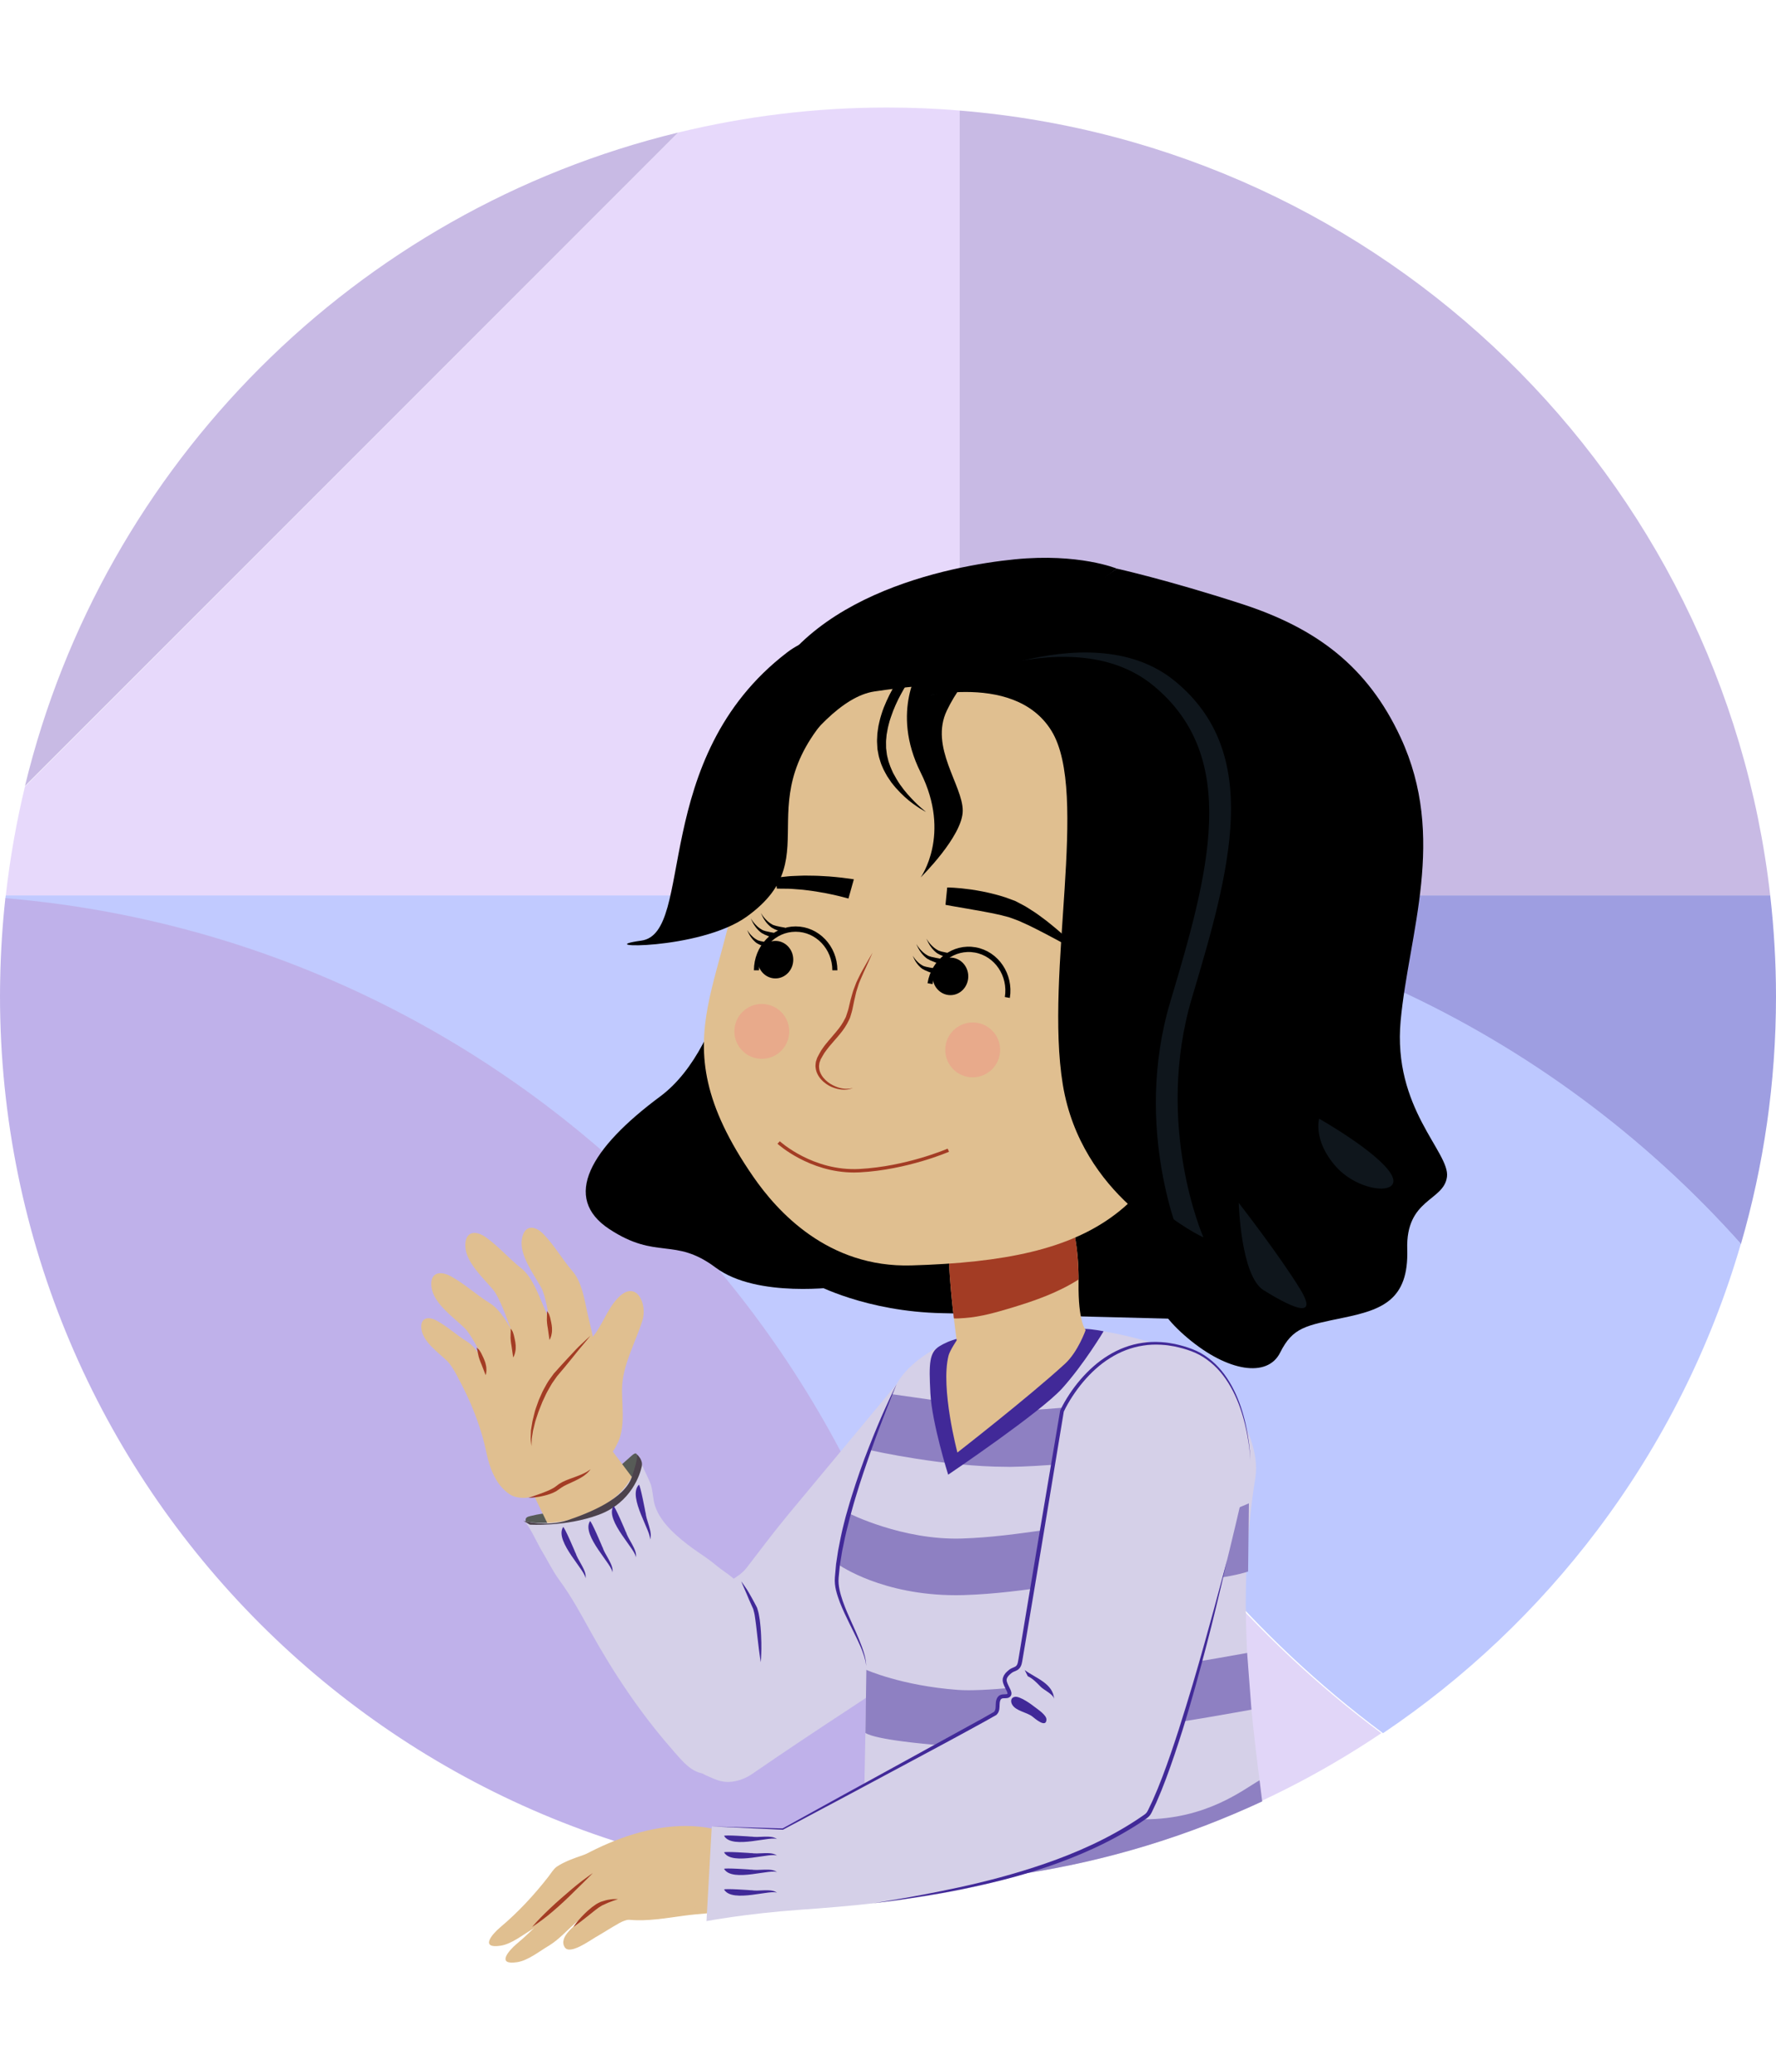 <svg id="efMJsvUFu0d1" xmlns="http://www.w3.org/2000/svg" xmlns:xlink="http://www.w3.org/1999/xlink" viewBox="0 0 480.1 560" shape-rendering="geometricPrecision" text-rendering="geometricPrecision" width="480.1" height="560"><style><![CDATA[#efMJsvUFu0d11_tr {animation: efMJsvUFu0d11_tr__tr 3000ms linear infinite normal forwards}@keyframes efMJsvUFu0d11_tr__tr { 0% {transform: translate(274.844px,271.334px) rotate(0deg)} 53.333% {transform: translate(274.844px,271.334px) rotate(-5.654deg)} 100% {transform: translate(274.844px,271.334px) rotate(0deg)}} #efMJsvUFu0d38_tr {animation: efMJsvUFu0d38_tr__tr 3000ms linear infinite normal forwards}@keyframes efMJsvUFu0d38_tr__tr { 0% {transform: translate(195.755px,462.147px) rotate(6.042deg);animation-timing-function: cubic-bezier(0.14,0.515,0.68,0.53)} 16.667% {transform: translate(195.755px,462.147px) rotate(-1.166deg);animation-timing-function: cubic-bezier(0.42,0,0.58,1)} 33.333% {transform: translate(195.755px,462.147px) rotate(6.042deg);animation-timing-function: cubic-bezier(0.55,0.085,0.68,0.53)} 50% {transform: translate(195.755px,462.147px) rotate(-1.166deg);animation-timing-function: cubic-bezier(0.42,0,0.58,1)} 66.667% {transform: translate(195.755px,462.147px) rotate(6.042deg);animation-timing-function: cubic-bezier(0.55,0.085,0.68,0.53)} 83.333% {transform: translate(195.755px,462.147px) rotate(-1.166deg);animation-timing-function: cubic-bezier(0.42,0,0.58,1)} 100% {transform: translate(195.755px,462.147px) rotate(6.042deg)}} #efMJsvUFu0d63_tr {animation: efMJsvUFu0d63_tr__tr 3000ms linear infinite normal forwards}@keyframes efMJsvUFu0d63_tr__tr { 0% {transform: translate(146.988px,404.047px) rotate(0deg)} 16.667% {transform: translate(146.988px,404.047px) rotate(-7.249deg)} 33.333% {transform: translate(146.988px,404.047px) rotate(-1.779deg)} 50% {transform: translate(146.988px,404.047px) rotate(-6.399deg)} 66.667% {transform: translate(146.988px,404.047px) rotate(0.734deg)} 83.333% {transform: translate(146.988px,404.047px) rotate(-5.721deg)} 100% {transform: translate(146.988px,404.047px) rotate(0deg)}} #efMJsvUFu0d120_tr {animation: efMJsvUFu0d120_tr__tr 3000ms linear infinite normal forwards}@keyframes efMJsvUFu0d120_tr__tr { 0% {transform: translate(270.726px,338.01px) rotate(0deg);animation-timing-function: cubic-bezier(0.19,0.51,0.44,0.765)} 53.333% {transform: translate(270.726px,338.01px) rotate(-5.654deg)} 100% {transform: translate(270.726px,338.01px) rotate(0deg)}} #efMJsvUFu0d142_tr {animation: efMJsvUFu0d142_tr__tr 3000ms linear infinite normal forwards}@keyframes efMJsvUFu0d142_tr__tr { 0% {transform: translate(228.162px,180.402px) rotate(0deg)} 23.333% {transform: translate(228.162px,180.402px) rotate(4.728deg)} 80% {transform: translate(228.162px,180.402px) rotate(-2.324deg)} 100% {transform: translate(228.162px,180.402px) rotate(0deg)}} #efMJsvUFu0d144_tr {animation: efMJsvUFu0d144_tr__tr 3000ms linear infinite normal forwards}@keyframes efMJsvUFu0d144_tr__tr { 0% {transform: translate(253.492px,180.402px) rotate(0deg)} 30% {transform: translate(253.492px,180.402px) rotate(7.846deg)} 56.667% {transform: translate(253.492px,180.402px) rotate(8.603deg);animation-timing-function: cubic-bezier(0.645,-0.03,0.58,1)} 100% {transform: translate(253.492px,180.402px) rotate(0deg)}} #efMJsvUFu0d148_tr {animation: efMJsvUFu0d148_tr__tr 3000ms linear infinite normal forwards}@keyframes efMJsvUFu0d148_tr__tr { 0% {transform: translate(242.366px,184.815px) rotate(0deg)} 56.667% {transform: translate(242.366px,184.815px) rotate(6.28deg)} 100% {transform: translate(242.366px,184.815px) rotate(0deg)}} #efMJsvUFu0d150_ts {animation: efMJsvUFu0d150_ts__ts 3000ms linear infinite normal forwards}@keyframes efMJsvUFu0d150_ts__ts { 0% {transform: translate(214.652px,255.896px) scale(1,1)} 46.667% {transform: translate(214.652px,255.896px) scale(1,1)} 50% {transform: translate(214.652px,255.896px) scale(1,-1)} 56.667% {transform: translate(214.652px,255.896px) scale(1,-0.733)} 60% {transform: translate(214.652px,255.896px) scale(1,1)} 100% {transform: translate(214.652px,255.896px) scale(1,1)}} #efMJsvUFu0d160_ts {animation: efMJsvUFu0d160_ts__ts 3000ms linear infinite normal forwards}@keyframes efMJsvUFu0d160_ts__ts { 0% {transform: translate(211.805px,255.109px) scale(1,1)} 46.667% {transform: translate(211.805px,255.109px) scale(1,1);animation-timing-function: step-end} 50% {transform: translate(211.805px,255.109px) scale(0,0.071)} 56.667% {transform: translate(211.805px,255.109px) scale(0,0.071)} 60% {transform: translate(211.805px,255.109px) scale(1,1)} 100% {transform: translate(211.805px,255.109px) scale(1,1)}} #efMJsvUFu0d160 {animation: efMJsvUFu0d160_c_o 3000ms linear infinite normal forwards}@keyframes efMJsvUFu0d160_c_o { 0% {opacity: 1} 46.667% {opacity: 1;animation-timing-function: step-end} 50% {opacity: 0} 56.667% {opacity: 0} 60% {opacity: 1} 100% {opacity: 1}} #efMJsvUFu0d163_ts {animation: efMJsvUFu0d163_ts__ts 3000ms linear infinite normal forwards}@keyframes efMJsvUFu0d163_ts__ts { 0% {transform: translate(261.186px,262.526px) scale(1,1)} 46.667% {transform: translate(261.186px,262.526px) scale(1,1)} 50% {transform: translate(261.186px,262.526px) scale(1,-1)} 56.667% {transform: translate(261.186px,262.526px) scale(1,-0.733)} 60% {transform: translate(261.186px,262.526px) scale(1,1)} 100% {transform: translate(261.186px,262.526px) scale(1,1)}} #efMJsvUFu0d173_ts {animation: efMJsvUFu0d173_ts__ts 3000ms linear infinite normal forwards}@keyframes efMJsvUFu0d173_ts__ts { 0% {transform: translate(258.179px,259.788px) scale(1,1)} 46.667% {transform: translate(258.179px,259.788px) scale(1,1);animation-timing-function: step-end} 50% {transform: translate(258.179px,259.788px) scale(0,0.071)} 56.667% {transform: translate(258.179px,259.788px) scale(0,0.071)} 60% {transform: translate(258.179px,259.788px) scale(1,1)} 100% {transform: translate(258.179px,259.788px) scale(1,1)}} #efMJsvUFu0d173 {animation: efMJsvUFu0d173_c_o 3000ms linear infinite normal forwards}@keyframes efMJsvUFu0d173_c_o { 0% {opacity: 1} 46.667% {opacity: 1} 50% {opacity: 0;animation-timing-function: step-end} 56.667% {opacity: 0} 60% {opacity: 1} 100% {opacity: 1}} #efMJsvUFu0d179_tr {animation: efMJsvUFu0d179_tr__tr 3000ms linear infinite normal forwards}@keyframes efMJsvUFu0d179_tr__tr { 0% {transform: translate(274.844px,180.402px) rotate(0deg);animation-timing-function: cubic-bezier(0.42,0,0.58,1)} 20% {transform: translate(274.844px,180.402px) rotate(3.387deg);animation-timing-function: cubic-bezier(0.42,0,0.58,1)} 76.667% {transform: translate(274.844px,180.402px) rotate(-0.326deg);animation-timing-function: cubic-bezier(0.42,0,0.58,1)} 100% {transform: translate(274.844px,180.402px) rotate(0deg)}}]]></style><g id="efMJsvUFu0d2"><path id="efMJsvUFu0d3" d="M6.751,212.422L183.361,35.812C96.325,56.887,27.826,125.386,6.751,212.422Z" fill="rgb(200,186,228)" stroke="none" stroke-width="1"/><path id="efMJsvUFu0d4" d="M183.361,35.812L6.751,212.564C4.438,222.118,2.697,232,1.565,242L259.414,242L259.414,29.882C253.414,29.347,246.495,29.061,239.815,29.061C220.285,29.061,201.539,31.411,183.361,35.812Z" fill="rgb(231,217,251)" stroke="none" stroke-width="1"/><path id="efMJsvUFu0d5" d="M478.535,242C465.673,129,374.415,39.225,259.415,29.882L259.415,242L478.535,242Z" fill="rgb(200,186,228)" stroke="none" stroke-width="1"/><path id="efMJsvUFu0d6" d="M1.565,242C1.526,242,1.485,242.541,1.448,242.883C141.018,254.626,251.463,367.778,259.203,508.451C259.352,508.439,259.414,508.353,259.414,508.341L259.414,242L1.565,242Z" fill="rgb(193,202,255)" stroke="none" stroke-width="1"/><path id="efMJsvUFu0d7" d="M259.437,508.38C254.611,508.766,249.744,509.005,244.841,509.101L244.84,509.1C243.246,509.132,241.652,509.161,240.05,509.161C107.474,509.161,0,401.687,0,269.111C0,267.509,0.029,265.915,0.061,264.321L0.06,264.32C0.203,257.043,0.672,249.846,1.448,242.741C141.018,254.484,251.697,367.707,259.437,508.38Z" fill="rgb(191,177,234)" stroke="none" stroke-width="1"/><path id="efMJsvUFu0d8" d="M470.608,336.267C476.78,314.997,480.1,292.585,480.1,269.324C480.1,260.059,479.556,251,478.535,242L259.883,242C343.651,242,418.887,278.34,470.608,336.267Z" fill="rgb(158,158,225)" stroke="none" stroke-width="1"/><path id="efMJsvUFu0d9" d="M259.415,241.716L259.415,508.34C301.415,504.906,340.319,490.679,373.398,468.426C304.227,416.948,259.415,334.568,259.415,241.716Z" fill="rgb(225,214,248)" stroke="none" stroke-width="1"/><path id="efMJsvUFu0d10" d="M470.608,336.125C462.387,364.458,449.088,390.629,431.757,413.59C415.656,434.921,396.081,453.482,373.867,468.426C304.695,416.948,259.883,334.568,259.883,241.716C343.651,241.716,418.887,278.198,470.608,336.125Z" fill="rgb(189,200,255)" stroke="none" stroke-width="1"/></g><g id="efMJsvUFu0d11_tr" transform="translate(274.844,271.334) rotate(0)"><g id="efMJsvUFu0d11" transform="translate(-274.844,-271.334)"><g id="efMJsvUFu0d12"><path id="efMJsvUFu0d13" d="M220.321,347.062C220.321,347.062,234.05,354.515,254.84,354.907C275.63,355.299,334.076,356.868,334.076,356.868L334.468,286.654L206.984,298.03L220.321,347.062Z" fill="rgb(0,0,0)" stroke="none" stroke-width="1"/></g><g id="efMJsvUFu0d14"><path id="efMJsvUFu0d15" d="M201.002,243.577C201.002,243.577,197.402,282.276,178.476,296.325C159.55,310.374,151.818,323.69,164.705,332.173C177.591,340.656,182.272,334.213,193.462,342.589C204.652,350.965,226.988,347.744,226.988,347.744L201.002,243.577Z" fill="rgb(0,0,0)" stroke="none" stroke-width="1"/></g></g></g><g id="efMJsvUFu0d16"><path id="efMJsvUFu0d17" d="M242.366,374.104C232.686,385.745,223.005,397.386,213.325,409.026C209.335,413.824,205.627,418.786,201.853,423.691C199.666,426.533,196.029,427.566,193.426,430.025C190.701,432.598,188.384,435.946,187.619,439.666C186.992,442.715,186.897,445.977,186.286,448.878C185.704,451.643,186.06,454.839,186.619,457.472C187.372,461.022,187.52,464.589,188.62,468C188.952,469.03,189.454,470.211,189.332,471.291C189.2,472.45,188.976,473.653,188.814,474.819C188.643,476.054,188.464,477.683,189.166,478.667C189.734,479.464,191.491,480.075,192.421,480.498C194.323,481.363,195.901,481.771,197.958,481.518C199.87,481.283,201.769,480.512,203.351,479.42C212.675,472.983,222.137,466.739,231.607,460.52C235.227,458.143,238.804,455.701,242.406,453.296C243.165,452.79,251.813,447.941,251.704,447.087C251.701,447.078,242.366,374.104,242.366,374.104Z" fill="rgb(213,208,232)" stroke="none" stroke-width="1"/></g><g id="efMJsvUFu0d18" transform="matrix(1 0 0 1 0 0)"><path id="efMJsvUFu0d19" d="M325.25,367.852C325.25,367.852,309.56,360.791,292.77,359.032C251.463,354.703,242.366,374.105,242.366,374.105C242.366,374.105,227.302,406.61,226.165,426.678C225.784,433.41,233.85,443.91,234.166,450.227C234.434,455.579,233.393,481.365,233.448,509.068C235.642,509.127,237.842,509.162,240.05,509.162C276.197,509.162,310.469,501.157,341.215,486.848C337.917,460.969,334.112,432.247,339.372,399.233C341.446,386.208,325.25,367.852,325.25,367.852Z" fill="rgb(213,208,232)" stroke="none" stroke-width="1"/><g id="efMJsvUFu0d20"><g id="efMJsvUFu0d21"><path id="efMJsvUFu0d22" d="M272.791,381.302C287.957,381.118,318.027,376.932,318.329,376.891L320.406,392.002C319.135,392.177,289.094,396.247,272.978,396.444C272.694,396.447,272.409,396.426,272.123,396.426C255.529,396.426,235.942,392.124,235.059,391.876L241.157,376.809" fill="rgb(142,128,194)" stroke="none" stroke-width="1"/></g></g><g id="efMJsvUFu0d23"><path id="efMJsvUFu0d24" d="M253.966,363.836C251.205,365.526,251.082,368.429,251.509,376.548C251.936,384.667,256.316,398.554,256.316,398.554C256.316,398.554,281.276,381.723,287.152,375.207C293.027,368.691,298.333,359.802,298.333,359.802C298.333,359.802,295.314,359.168,293.266,359.156C285.199,359.106,266.342,359.787,259.241,361.674C256.617,362.371,255.147,363.112,253.966,363.836Z" fill="rgb(65,41,152)" stroke="none" stroke-width="1"/></g><g id="efMJsvUFu0d25"><g id="efMJsvUFu0d26"><path id="efMJsvUFu0d27" d="M258.475,431.131C238.542,431.131,227.145,423.175,226.499,422.768L229.451,408.988C229.451,408.988,243.909,416.315,259.994,415.809C267.805,415.565,275.205,414.523,282.36,413.515C292.158,412.135,301.412,410.834,310.88,411.619C324.199,412.716,337.455,406.351,337.607,406.293L337.397,424.726C336.647,425.012,326.45,428.265,309.614,426.864C301.855,426.218,293.421,427.408,284.494,428.664C276.935,429.729,269.117,430.83,260.474,431.1C259.801,431.121,259.135,431.131,258.475,431.131Z" fill="rgb(142,128,194)" stroke="none" stroke-width="1"/></g></g><g id="efMJsvUFu0d28"><path id="efMJsvUFu0d29" d="M258.812,392.564C258.812,392.564,278.102,377.557,287.888,368.587C291.418,365.351,293.478,359.467,293.478,359.467C293.478,359.467,291.419,357.261,291.566,346.67C291.707,336.513,289.595,325.062,285.136,323.175C278.42,320.332,261.803,321.725,257.392,329.752C254.694,334.662,258.616,362.263,258.616,362.263C258.616,362.263,256.751,365.017,256.41,366.382C254.202,375.206,258.812,392.564,258.812,392.564Z" fill="rgb(224,191,144)" stroke="none" stroke-width="1"/></g><g id="efMJsvUFu0d30"><path id="efMJsvUFu0d31" d="M260.842,356.211C265.166,355.888,269.342,354.68,273.479,353.437C279.852,351.521,286.011,349.338,291.565,345.811C291.579,335.876,289.47,325.009,285.135,323.174C278.419,320.331,261.802,321.724,257.391,329.751C255.49,333.209,256.874,347.919,257.859,356.317C258.587,356.368,259.556,356.307,260.842,356.211Z" fill="rgb(163,60,36)" stroke="none" stroke-width="1"/></g><g id="efMJsvUFu0d32"><g id="efMJsvUFu0d33"><path id="efMJsvUFu0d34" d="M261.179,472.084C259.929,472.084,258.799,472.05,257.807,471.976C238.82,470.574,234.955,468.992,233.948,468.366L234.199,451.31C234.199,451.31,243.762,455.599,258.933,456.719C272.63,457.733,318.017,450.209,337.135,446.73L338.301,462.057C331.466,463.302,282.754,472.084,261.179,472.084Z" fill="rgb(142,128,194)" stroke="none" stroke-width="1"/></g></g><g id="efMJsvUFu0d35"><path id="efMJsvUFu0d36" d="M234.166,450.226C234.166,450.226,234.118,449.916,234.028,449.334C233.999,449.04,233.892,448.692,233.784,448.282C233.686,447.871,233.534,447.408,233.35,446.892C232.66,444.813,231.227,442.028,229.561,438.65C228.733,436.957,227.838,435.115,227.045,433.081C226.299,431.053,225.479,428.794,225.692,426.276C225.797,425.104,225.904,423.913,226.012,422.707C226.197,421.496,226.384,420.271,226.573,419.036C227.029,416.589,227.522,414.115,228.151,411.674C228.448,410.448,228.781,409.233,229.142,408.032C229.499,406.83,229.819,405.621,230.209,404.445C230.943,402.078,231.714,399.766,232.493,397.54C233.273,395.315,234.067,393.178,234.87,391.173C235.652,389.159,236.434,387.273,237.152,385.53C238.603,382.051,239.936,379.206,240.855,377.21C241.794,375.222,242.366,374.105,242.366,374.105C242.366,374.105,241.893,375.268,241.065,377.302C240.233,379.334,239.117,382.266,237.767,385.776C237.108,387.537,236.389,389.443,235.674,391.474C234.938,393.498,234.23,395.656,233.458,397.873C232.706,400.097,231.964,402.406,231.26,404.766C230.884,405.939,230.58,407.143,230.238,408.34C229.891,409.537,229.577,410.746,229.291,411.962C228.641,414.375,228.127,416.821,227.653,419.225C227.455,420.43,227.259,421.625,227.065,422.806C226.944,424.011,226.824,425.2,226.707,426.371C226.504,428.584,227.172,430.786,227.847,432.787C228.558,434.797,229.387,436.657,230.159,438.37C231.727,441.788,232.964,444.698,233.569,446.824C233.729,447.352,233.856,447.828,233.923,448.255C234.004,448.677,234.085,449.032,234.093,449.327C234.14,449.913,234.166,450.226,234.166,450.226Z" fill="rgb(65,41,152)" stroke="none" stroke-width="1"/></g><path id="efMJsvUFu0d37" d="M340.49,481.147C336.005,483.723,326.136,491.699,309.253,491.699C309.077,491.699,308.901,491.698,308.725,491.696C303.607,491.616,299.173,491.491,294.885,491.371C282.8,491.032,253,488.965,233.947,489.844L233.445,506.997C245.482,506.441,262.712,506.327,276.524,506.407C299.296,502.936,321.007,496.25,341.202,486.853L340.49,481.147Z" fill="rgb(142,128,194)" stroke="none" stroke-width="1"/></g><g id="efMJsvUFu0d38_tr" transform="translate(195.755,462.147) rotate(6.042)"><g id="efMJsvUFu0d38" transform="translate(-195.755,-462.147)"><g id="efMJsvUFu0d39"><g id="efMJsvUFu0d40"><path id="efMJsvUFu0d41" d="M149.689,420.552C152.48,421.177,155.588,421.154,158.113,419.655C162.048,417.32,164.106,412.696,166.553,409.067C168.458,406.241,169.1,403.631,167.345,400.604C166.632,399.374,165.767,398.163,165.369,396.782C164.965,395.381,164.584,395.446,163.636,396.454C160.642,399.635,157.928,403.058,154.84,406.158C151.785,409.224,147.992,413.097,143.587,414.04C141.88,414.405,140.157,414.808,138.517,415.417C137.965,415.622,137.058,415.809,136.98,416.486C136.754,418.465,140.966,418.824,142.102,419.055C144.627,419.571,147.172,419.988,149.689,420.552Z" fill="rgb(87,91,87)" stroke="none" stroke-width="1"/></g><g id="efMJsvUFu0d42"><polygon id="efMJsvUFu0d43" points="136.388,406.489 146.897,423.356 168.347,406.489 155.402,392.564" fill="rgb(224,191,144)" stroke="none" stroke-width="1"/></g><g id="efMJsvUFu0d44"><path id="efMJsvUFu0d45" d="M194.959,426.938C194.708,426.702,194.437,426.482,194.136,426.283C192.602,425.269,190.9,424.473,189.361,423.424C187.224,421.967,184.918,420.88,182.684,419.588C178.585,417.217,173.351,413.748,171.376,409.261C170.624,407.553,170.421,405.595,169.72,403.844C169.024,402.105,165.355,397.226,165.706,395.506C165.706,395.507,166.287,404.14,157.266,410.808C146.338,418.885,136.392,417.009,136.389,417.009C137.467,417.056,141.111,423.121,141.887,424.128C143.858,426.689,145.62,429.585,147.794,431.97C151.453,435.985,154.328,440.176,157.472,444.663C164.927,455.304,173.303,465.366,182.856,474.192C185.985,477.082,189.405,480.821,193.923,479.589C197.138,478.713,199.825,476.509,201.916,473.982C206.132,468.887,208.909,461.653,208.581,454.99C208.284,448.971,207.849,443.771,204.372,438.716C202.116,435.436,199.523,432.411,196.993,429.344C196.293,428.495,195.713,427.646,194.959,426.938Z" fill="rgb(213,208,232)" stroke="none" stroke-width="1"/></g><g id="efMJsvUFu0d46"><path id="efMJsvUFu0d47" d="M196.688,427.083C196.688,427.083,196.936,427.346,197.347,427.822C197.739,428.313,198.369,428.957,198.999,429.833C199.639,430.704,200.367,431.74,201.128,432.867C201.324,433.172,201.495,433.386,201.719,433.777C201.851,434.096,201.984,434.418,202.118,434.744C202.38,435.396,202.541,436.155,202.755,436.865C202.932,437.584,203.058,438.281,203.21,438.979C203.37,439.672,203.446,440.364,203.564,441.028C203.784,442.358,203.917,443.607,204.025,444.678C204.132,445.749,204.167,446.65,204.208,447.276C204.242,447.904,204.239,448.266,204.239,448.266C204.239,448.266,204.138,447.919,203.981,447.31C203.84,446.699,203.593,445.833,203.358,444.787C203.12,443.743,202.843,442.525,202.546,441.219C202.401,440.568,202.251,439.895,202.099,439.212C201.939,438.537,201.794,437.828,201.618,437.162C201.428,436.501,201.322,435.844,201.072,435.185C200.951,434.854,200.831,434.526,200.712,434.202C200.549,433.924,200.387,433.649,200.229,433.378C199.558,432.238,198.95,431.157,198.445,430.214C197.932,429.275,197.469,428.5,197.161,427.954C196.851,427.405,196.688,427.083,196.688,427.083Z" fill="rgb(65,41,152)" stroke="none" stroke-width="1"/></g><g id="efMJsvUFu0d48"><g id="efMJsvUFu0d49"><path id="efMJsvUFu0d50" d="M165.706,395.506C165.676,395.654,165.685,395.832,165.709,396.022C165.715,395.7,165.706,395.506,165.706,395.506Z" fill="rgb(168,138,206)" stroke="none" stroke-width="1"/></g><g id="efMJsvUFu0d51"><path id="efMJsvUFu0d52" d="M232.873,506.996C232.873,506.901,232.874,506.806,232.874,506.711L232.873,506.711L232.873,506.996Z" fill="rgb(168,138,206)" stroke="none" stroke-width="1"/></g></g><g id="efMJsvUFu0d53"><path id="efMJsvUFu0d54" d="M136.388,417.009C136.388,417.009,142.771,418.155,148.39,415.554C154.008,412.953,162.902,408.254,164.306,402.143C165.71,396.032,164.959,395.877,164.959,395.877C164.959,395.877,166.876,397.075,166.68,399.036C166.484,400.997,165.013,409.039,156.481,413.255C147.949,417.472,138.241,417.864,138.241,417.864L136.388,417.009Z" fill="rgb(76,66,76)" stroke="none" stroke-width="1"/></g><g id="efMJsvUFu0d55"><path id="efMJsvUFu0d56" d="M169.197,412.039C168.999,411.214,166.692,403.717,166.427,404.047C163.545,407.643,171.668,416.902,170.899,418.576C171.791,416.636,169.146,413.105,169.02,411.162" fill="rgb(65,41,152)" stroke="none" stroke-width="1"/></g><g id="efMJsvUFu0d57"><path id="efMJsvUFu0d58" d="M164.603,417.737C164.236,416.972,160.399,410.13,160.209,410.51C158.15,414.633,168.044,421.97,167.646,423.768C168.108,421.684,164.778,418.79,164.245,416.917" fill="rgb(65,41,152)" stroke="none" stroke-width="1"/></g><g id="efMJsvUFu0d59"><path id="efMJsvUFu0d60" d="M158.719,422.444C158.352,421.679,154.515,414.837,154.325,415.217C152.266,419.34,162.16,426.677,161.762,428.475C162.224,426.391,158.894,423.497,158.361,421.624" fill="rgb(65,41,152)" stroke="none" stroke-width="1"/></g><g id="efMJsvUFu0d61"><path id="efMJsvUFu0d62" d="M151.658,424.798C151.291,424.033,147.454,417.191,147.264,417.571C145.205,421.694,155.099,429.031,154.701,430.829C155.163,428.745,151.833,425.851,151.3,423.978" fill="rgb(65,41,152)" stroke="none" stroke-width="1"/></g></g><g id="efMJsvUFu0d63_tr" transform="translate(146.988,404.047) rotate(0)"><g id="efMJsvUFu0d63" transform="translate(-146.988,-404.047)"><g id="efMJsvUFu0d64"><path id="efMJsvUFu0d65" d="M114.767,380.369C114.767,380.369,144.713,353.39,149.865,366.754C151.818,371.818,154.12,376.746,156.113,381.795C157.273,384.735,159.198,388.27,159.501,391.435C159.871,395.295,157.246,397.692,154.489,399.83C153.151,400.868,151.761,402.198,150.182,402.964C148.23,403.911,146.31,405.026,144.248,405.73C142.819,406.218,142.553,405.832,141.65,407.166C139.73,410.003,136.904,411.26,133.576,410.8C131.464,410.508,129.129,408.412,127.939,406.763C125.158,402.913,124.823,400.077,123.101,395.767C119.635,387.097,114.767,380.369,114.767,380.369Z" fill="rgb(224,191,144)" stroke="none" stroke-width="1"/></g><g id="efMJsvUFu0d66"><path id="efMJsvUFu0d67" d="M142.142,376.026C143.871,371.709,146.886,369.683,149.494,366.071C152.142,362.403,152.797,357.691,155.699,354.166C159.962,348.988,163.635,355.237,162.71,359.803C161.476,365.89,158.584,372.441,159.166,378.716C159.684,384.296,162.139,392.118,157.469,396.502C155.927,397.95,153.672,398.611,151.924,399.414C150.383,399.394,149.077,399.48,147.989,398.418C147.163,397.612,146.529,396.403,145.926,395.427C144.614,393.307,143.484,391.066,142.561,388.75C141.477,386.031,139.298,380.729,141.452,377.999" fill="rgb(224,191,144)" stroke="none" stroke-width="1"/></g><g id="efMJsvUFu0d68"><path id="efMJsvUFu0d69" d="M150.95,372.523C150.644,375.465,148.351,377.277,145.425,376.6C144.325,376.345,142.581,375.833,141.652,375.197C140.352,374.307,137.302,357.798,134.57,353.846C132.17,350.375,127.716,345.774,127.99,341.315C128.231,337.39,131.053,337.229,133.667,339.409C136.948,342.146,139.419,345.659,142.531,348.557C145.266,351.104,146.55,355.815,147.705,359.347C148.921,363.057,151.352,368.668,150.95,372.523Z" fill="rgb(224,191,144)" stroke="none" stroke-width="1"/></g><g id="efMJsvUFu0d70"><path id="efMJsvUFu0d71" d="M141.374,371.147C141.625,374.094,139.712,376.304,136.711,376.187C135.582,376.143,133.774,375.966,132.742,375.516C131.298,374.885,125.209,359.241,121.784,355.871C118.776,352.911,113.539,349.226,112.972,344.795C112.473,340.894,115.215,340.207,118.191,341.859C121.927,343.932,125.012,346.92,128.612,349.184C131.776,351.173,133.919,355.561,135.717,358.813C137.606,362.229,141.045,367.285,141.374,371.147Z" fill="rgb(224,191,144)" stroke="none" stroke-width="1"/></g><g id="efMJsvUFu0d72"><path id="efMJsvUFu0d73" d="M136.296,379.783C136.883,382.682,135.237,385.097,132.242,385.324C131.116,385.41,129.299,385.442,128.222,385.113C126.716,384.652,118.871,369.81,115.083,366.855C111.755,364.26,106.13,361.2,105.059,356.863C104.116,353.045,106.76,352.048,109.907,353.347C113.856,354.978,117.264,357.592,121.1,359.428C124.471,361.041,127.104,365.154,129.263,368.178C131.53,371.356,135.527,375.985,136.296,379.783Z" fill="rgb(224,191,144)" stroke="none" stroke-width="1"/></g><g id="efMJsvUFu0d74"><path id="efMJsvUFu0d75" d="M128.084,386.433C128.545,388.709,127.252,390.606,124.901,390.785C124.017,390.852,122.59,390.877,121.744,390.619C120.561,390.257,114.401,378.601,111.426,376.281C108.813,374.243,104.395,371.84,103.554,368.434C102.813,365.436,104.89,364.653,107.361,365.673C110.462,366.954,113.138,369.007,116.15,370.448C118.797,371.715,120.865,374.944,122.56,377.319C124.342,379.815,127.48,383.45,128.084,386.433Z" fill="rgb(224,191,144)" stroke="none" stroke-width="1"/></g><g id="efMJsvUFu0d76"><path id="efMJsvUFu0d77" d="M149.152,365.383C149.152,365.383,148.855,365.842,148.334,366.645C148.068,367.042,147.745,367.524,147.374,368.077C147.011,368.634,146.572,369.246,146.136,369.935C145.243,371.303,144.233,372.917,143.097,374.605C142.528,375.447,141.939,376.318,141.341,377.202C141.1,377.603,140.827,378.127,140.57,378.588C140.308,379.064,140.031,379.539,139.851,380.03C139.436,381,138.978,381.946,138.669,382.967C138.494,383.466,138.321,383.961,138.15,384.45C138.009,384.949,137.871,385.442,137.734,385.927C137.6,386.413,137.468,386.892,137.339,387.36C137.236,387.835,137.134,388.299,137.036,388.751C136.942,389.204,136.829,389.643,136.759,390.073C136.701,390.504,136.645,390.921,136.592,391.322C136.537,391.723,136.483,392.108,136.433,392.474C136.413,392.841,136.394,393.19,136.376,393.517C136.353,394.173,136.269,394.755,136.35,395.22C136.423,396.171,136.465,396.714,136.465,396.714C136.465,396.714,136.34,396.18,136.123,395.246C135.983,394.774,135.997,394.19,135.939,393.519C135.917,393.182,135.893,392.824,135.868,392.446C135.889,392.07,135.911,391.675,135.934,391.263C135.959,390.849,135.984,390.419,136.011,389.973C136.051,389.529,136.131,389.075,136.193,388.605C136.26,388.135,136.328,387.652,136.398,387.158C136.484,386.667,136.621,386.177,136.733,385.671C136.854,385.167,136.978,384.655,137.103,384.137C137.266,383.629,137.432,383.115,137.598,382.596C137.9,381.554,138.373,380.525,138.81,379.489C139.019,378.958,139.299,378.494,139.566,378.022C139.845,377.539,140.073,377.102,140.39,376.588C141.022,375.714,141.645,374.854,142.247,374.022C143.455,372.36,144.632,370.849,145.613,369.537C146.09,368.87,146.602,368.319,147.032,367.812C147.466,367.308,147.845,366.868,148.157,366.507C148.789,365.791,149.152,365.383,149.152,365.383Z" fill="rgb(163,60,36)" stroke="none" stroke-width="1"/></g><g id="efMJsvUFu0d78"><path id="efMJsvUFu0d79" d="M127.522,365.723C127.522,365.723,127.616,365.816,127.764,365.986C127.909,366.161,128.125,366.386,128.281,366.76C128.471,367.131,128.625,367.55,128.76,367.988C128.825,368.21,128.917,368.412,128.974,368.636C129.043,368.872,129.113,369.112,129.184,369.352C129.312,369.815,129.4,370.337,129.429,370.836C129.481,371.327,129.414,371.778,129.38,372.161C129.326,372.544,129.222,372.856,129.158,373.072C129.088,373.288,129.037,373.408,129.037,373.408C129.037,373.408,128.855,372.901,128.705,372.189C128.589,371.838,128.53,371.418,128.406,371C128.289,370.585,128.206,370.136,128.047,369.653C127.992,369.416,127.937,369.179,127.882,368.946C127.823,368.699,127.785,368.44,127.75,368.211C127.695,367.744,127.666,367.32,127.645,366.981C127.625,366.806,127.647,366.635,127.608,366.481C127.579,366.329,127.565,366.192,127.55,366.081C127.527,365.856,127.522,365.723,127.522,365.723Z" fill="rgb(163,60,36)" stroke="none" stroke-width="1"/></g><g id="efMJsvUFu0d80"><path id="efMJsvUFu0d81" d="M136.784,359.981C136.784,359.981,136.878,360.074,137.026,360.244C137.171,360.419,137.387,360.644,137.543,361.018C137.733,361.389,137.887,361.808,138.022,362.246C138.087,362.468,138.179,362.67,138.236,362.894C138.305,363.13,138.375,363.37,138.446,363.61C138.574,364.073,138.662,364.595,138.691,365.094C138.743,365.585,138.676,366.036,138.642,366.419C138.588,366.801,138.484,367.114,138.42,367.33C138.35,367.546,138.299,367.666,138.299,367.666C138.299,367.666,138.117,367.159,137.967,366.447C137.851,366.095,137.792,365.676,137.668,365.258C137.551,364.843,137.468,364.394,137.309,363.911C137.254,363.674,137.199,363.437,137.144,363.204C137.085,362.957,137.047,362.698,137.012,362.469C136.957,362.002,136.928,361.578,136.907,361.239C136.887,361.064,136.909,360.893,136.87,360.739C136.841,360.587,136.827,360.45,136.812,360.339C136.789,360.114,136.784,359.981,136.784,359.981Z" fill="rgb(163,60,36)" stroke="none" stroke-width="1"/></g><g id="efMJsvUFu0d82"><path id="efMJsvUFu0d83" d="M118.918,371.788C118.918,371.788,119.031,371.857,119.214,371.989C119.395,372.126,119.657,372.297,119.894,372.626C120.163,372.944,120.408,373.317,120.639,373.714C120.753,373.916,120.888,374.091,120.995,374.296C121.116,374.51,121.239,374.728,121.362,374.946C121.592,375.368,121.796,375.856,121.938,376.336C122.1,376.803,122.138,377.256,122.191,377.638C122.226,378.023,122.195,378.351,122.182,378.576C122.163,378.802,122.14,378.93,122.14,378.93C122.14,378.93,121.848,378.477,121.54,377.819C121.348,377.503,121.194,377.108,120.979,376.729C120.771,376.352,120.588,375.933,120.324,375.499C120.216,375.281,120.109,375.062,120.003,374.848C119.889,374.621,119.794,374.377,119.708,374.162C119.549,373.72,119.424,373.313,119.327,372.988C119.267,372.822,119.251,372.65,119.178,372.509C119.115,372.368,119.07,372.238,119.031,372.132C118.952,371.917,118.918,371.788,118.918,371.788Z" fill="rgb(163,60,36)" stroke="none" stroke-width="1"/></g><g id="efMJsvUFu0d84"><path id="efMJsvUFu0d85" d="M137.085,410.72C137.085,410.72,138.147,410.218,139.741,409.466C140.14,409.288,140.553,409.059,141.002,408.846C141.456,408.64,141.89,408.355,142.367,408.114C142.825,407.852,143.277,407.539,143.701,407.231L144.275,406.722L144.952,406.089C145.406,405.72,146.015,405.324,146.509,405.05C147.022,404.754,147.541,404.503,148.03,404.261C148.52,404.02,148.993,403.787,149.442,403.566C149.895,403.351,150.286,403.111,150.676,402.915C151.064,402.717,151.37,402.478,151.679,402.301C151.992,402.127,152.219,401.925,152.407,401.756C152.794,401.427,153.035,401.241,153.035,401.241C153.035,401.241,152.88,401.487,152.573,401.913C152.421,402.128,152.232,402.391,151.961,402.635C151.697,402.883,151.422,403.215,151.056,403.472C150.698,403.737,150.317,404.061,149.883,404.324C149.454,404.599,149.001,404.901,148.525,405.169C148.058,405.447,147.576,405.735,147.085,406.027C146.583,406.329,146.202,406.58,145.752,406.948C145.295,407.345,144.839,407.741,144.389,408.131C143.883,408.495,143.354,408.773,142.847,409.027C142.332,409.257,141.835,409.491,141.348,409.648C140.866,409.821,140.409,409.982,139.978,410.094C138.264,410.578,137.085,410.72,137.085,410.72Z" fill="rgb(163,60,36)" stroke="none" stroke-width="1"/></g></g></g></g></g><g id="efMJsvUFu0d86" transform="matrix(1 0 0 1 0 0)"><g id="efMJsvUFu0d87"><g id="efMJsvUFu0d88"><path id="efMJsvUFu0d89" d="M206.065,515.781C206.192,515.77,206.065,506.917,206.065,506.341C206.065,500.517,205.214,499.398,199.669,496.647C195.247,494.453,190.337,493.508,185.422,493.499C175.87,493.48,166.438,496.828,158.084,501.246C153.346,503.752,157.729,512.31,160.893,515.115C168.169,521.565,179.366,518.17,188.047,517.385C194.052,516.84,200.058,516.305,206.065,515.781Z" fill="rgb(224,191,144)" stroke="none" stroke-width="1"/></g><g id="efMJsvUFu0d90"><g id="efMJsvUFu0d91"><path id="efMJsvUFu0d92" d="M174.491,510.359C171.036,511.186,167.567,511.944,164.082,512.631C161.491,512.835,159.039,516.741,157.452,518.457C155.86,520.178,150.83,523.389,152.662,526.279C154.025,528.429,159.474,524.431,160.915,523.609C163.135,522.342,165.275,520.932,167.508,519.69C170.786,517.867,174.216,518.9,177.901,518.572C180.435,518.346,188.167,516.961,188.78,514.006C190.473,505.858,169.437,511.874,166.487,512.267C165.611,512.368,164.733,512.441,163.853,512.487" fill="rgb(224,191,144)" stroke="none" stroke-width="1"/></g><g id="efMJsvUFu0d93"><path id="efMJsvUFu0d94" d="M165.37,498.602C161.296,500.519,154.391,501.892,150.541,504.483C149.643,505.087,148.984,506.261,148.177,507.293C144.275,512.284,140.004,516.87,135.167,520.94C132.982,522.779,129.668,526.709,135.311,525.856C138.232,525.414,141.164,523.043,143.669,521.543C146.843,519.643,148.599,517.353,151.348,515.055C153.805,513.002,157.657,512.37,160.63,511.441C163.564,510.524,168.82,510.713,171.003,508.156C173.89,504.775,167.944,502.537,165.09,502.226" fill="rgb(224,191,144)" stroke="none" stroke-width="1"/></g><g id="efMJsvUFu0d95"><path id="efMJsvUFu0d96" d="M169.83,503.062C165.756,504.979,158.851,506.352,155.001,508.943C154.103,509.547,153.444,510.721,152.637,511.753C148.735,516.744,144.464,521.33,139.627,525.399C137.442,527.238,134.128,531.168,139.771,530.315C142.692,529.873,145.624,527.502,148.129,526.002C151.303,524.102,153.059,521.812,155.808,519.514C158.265,517.461,162.117,516.829,165.09,515.9C168.024,514.983,173.28,515.172,175.463,512.615C178.35,509.234,172.404,506.996,169.55,506.685" fill="rgb(224,191,144)" stroke="none" stroke-width="1"/></g><g id="efMJsvUFu0d97"><path id="efMJsvUFu0d98" d="M143.852,520.78C143.852,520.78,144.74,519.714,146.18,518.239C147.633,516.771,149.587,514.87,151.652,513.08C152.692,512.184,153.731,511.287,154.706,510.447C155.675,509.604,156.652,508.877,157.461,508.24C158.295,507.632,158.989,507.125,159.476,506.77C159.975,506.432,160.26,506.238,160.26,506.238C160.26,506.238,159.294,507.221,157.83,508.666C157.097,509.383,156.243,510.218,155.327,511.114C154.413,512.031,153.448,512.973,152.437,513.911C150.421,515.781,148.329,517.579,146.674,518.801C145.024,520.038,143.852,520.78,143.852,520.78Z" fill="rgb(163,60,36)" stroke="none" stroke-width="1"/></g></g><g id="efMJsvUFu0d99"><path id="efMJsvUFu0d100" d="M155.002,520.78C155.002,520.78,155.502,519.997,156.399,518.955C156.849,518.436,157.381,517.836,158.002,517.241C158.317,516.948,158.616,516.62,158.969,516.333C159.316,516.04,159.668,515.742,160.021,515.445C160.402,515.174,160.783,514.903,161.159,514.636C161.584,514.393,161.974,514.172,162.436,513.985C162.839,513.849,163.237,513.736,163.612,513.627C163.975,513.5,164.368,513.446,164.72,513.395C165.421,513.267,166.001,513.249,166.407,513.253C166.811,513.246,167.043,513.282,167.043,513.282C167.043,513.282,166.82,513.345,166.443,513.484C166.062,513.609,165.527,513.795,164.916,514.041C164.608,514.158,164.281,514.269,163.923,514.448C163.568,514.613,163.196,514.791,162.803,514.954C162.491,515.113,162.142,515.382,161.792,515.579C161.447,515.84,161.096,516.106,160.745,516.371C159.347,517.473,157.952,518.623,156.862,519.442C155.781,520.275,155.002,520.78,155.002,520.78Z" fill="rgb(163,60,36)" stroke="none" stroke-width="1"/></g></g><g id="efMJsvUFu0d101"><g id="efMJsvUFu0d102"><path id="efMJsvUFu0d103" d="M337.999,394.728C337.999,394.728,337.616,370.246,321.6,364.671C298.107,356.494,287.084,381.349,287.084,381.349C284.617,395.568,275.973,448.235,275.724,449.317C275.25,451.381,274.112,450.834,272.988,451.818C272.37,452.36,271.928,452.716,271.652,453.552C271.16,455.039,273.395,457.214,272.788,458.064C272.133,458.981,270.281,457.613,269.794,459.755C269.533,460.905,269.974,462.159,269.032,463.072C268.496,463.592,216.407,491.689,211.601,494.336L192.409,493.614L190.981,519.211C190.981,519.211,201.79,517.164,216.239,516.145C241.931,514.333,281.562,510.638,309.733,490.894C310.23,490.546,310.544,490.125,310.771,489.675C322.297,466.827,337.999,394.728,337.999,394.728Z" fill="rgb(213,208,232)" stroke="none" stroke-width="1"/></g><g id="efMJsvUFu0d104"><path id="efMJsvUFu0d105" d="M236.172,514.389C236.172,514.389,238.498,513.996,242.568,513.309C246.636,512.617,252.438,511.559,259.346,510.066C266.25,508.562,274.249,506.521,282.583,503.64C286.75,502.206,290.988,500.525,295.174,498.568C299.36,496.61,303.481,494.347,307.395,491.771L308.85,490.787C309.356,490.458,309.785,490.156,310.029,489.783C310.293,489.415,310.527,488.813,310.788,488.298L311.548,486.706C312.008,485.637,312.466,484.57,312.924,483.506C313.351,482.423,313.777,481.343,314.202,480.267C315.844,475.939,317.3,471.614,318.657,467.411C319.99,463.2,321.253,459.12,322.407,455.236C323.562,451.353,324.612,447.668,325.566,444.262C327.459,437.446,329.027,431.762,330.076,427.77C331.142,423.782,331.751,421.503,331.751,421.503C331.751,421.503,331.223,423.802,330.299,427.826C329.342,431.842,328.001,437.587,326.207,444.435C324.409,451.281,322.277,459.265,319.631,467.719C318.294,471.941,316.858,476.289,315.23,480.655C314.808,481.742,314.385,482.832,313.961,483.927C313.501,485.013,313.04,486.103,312.577,487.195L311.826,488.791C311.555,489.323,311.385,489.842,310.979,490.447C310.561,491.064,309.985,491.43,309.513,491.749L308.04,492.751C304.056,495.341,299.874,497.606,295.636,499.559C291.398,501.512,287.117,503.181,282.913,504.602C274.504,507.457,266.419,509.297,259.481,510.709C252.533,512.101,246.688,512.934,242.603,513.532C238.511,514.077,236.172,514.389,236.172,514.389Z" fill="rgb(65,41,152)" stroke="none" stroke-width="1"/></g><g id="efMJsvUFu0d106"><path id="efMJsvUFu0d107" d="M337.999,394.728C337.846,391.456,337.343,388.207,336.58,385.029C335.803,381.857,334.748,378.74,333.237,375.851C331.737,372.969,329.793,370.284,327.284,368.237C326.034,367.22,324.68,366.317,323.206,365.664C321.751,365.012,320.179,364.521,318.601,364.145C317.818,363.957,317.032,363.783,316.227,363.685C315.43,363.539,314.624,363.49,313.818,363.433C312.207,363.349,310.587,363.404,308.998,363.667C305.811,364.14,302.752,365.344,300.034,367.067C297.293,368.769,294.906,371.005,292.816,373.464C291.775,374.701,290.813,376.005,289.925,377.357C289.045,378.706,288.215,380.122,287.548,381.556L287.584,381.437L281.36,419.068L278.213,437.877L276.625,447.278C276.475,448.08,276.399,448.804,276.189,449.669C276.116,449.868,276.098,450.026,275.981,450.259C275.847,450.486,275.751,450.749,275.55,450.922C275.204,451.347,274.706,451.517,274.349,451.678C273.978,451.823,273.691,451.962,273.438,452.164C273.17,452.363,272.842,452.677,272.632,452.899C272.199,453.415,271.986,453.935,272.218,454.594C272.423,455.263,272.83,455.925,273.175,456.709C273.259,456.911,273.34,457.127,273.393,457.385C273.435,457.645,273.459,458.007,273.229,458.361C273.048,458.566,273.123,458.514,272.895,458.685C272.71,458.818,272.583,458.843,272.437,458.894C272.167,458.956,271.931,458.964,271.724,458.968C270.852,458.963,270.558,459.048,270.359,459.7L270.324,459.816C270.321,459.821,270.306,459.886,270.312,459.842L270.3,459.916L270.253,460.21C270.231,460.403,270.228,460.539,270.218,460.736C270.208,461.118,270.203,461.545,270.134,461.997C270.038,462.45,269.864,462.955,269.505,463.316C269.441,463.382,269.477,463.373,269.33,463.498L269.2,463.571L268.941,463.717L268.422,464.01L266.346,465.181L262.135,467.485C256.503,470.579,250.93,473.526,245.322,476.546L228.517,485.542L211.686,494.493L211.641,494.517L211.594,494.515L192.409,493.617L211.607,494.162L211.516,494.183L228.203,484.968L244.916,475.798L261.589,466.634L265.735,464.354L267.806,463.177L268.324,462.883L268.583,462.736L268.712,462.662C268.64,462.724,268.73,462.629,268.731,462.621C268.945,462.413,269.03,462.131,269.106,461.818C269.154,461.483,269.163,461.115,269.171,460.702C269.178,460.503,269.192,460.241,269.217,460.04L269.263,459.746L269.275,459.672L269.305,459.555L269.355,459.385C269.481,458.946,269.775,458.412,270.309,458.143C270.832,457.889,271.328,457.923,271.703,457.907C271.893,457.905,272.055,457.89,272.173,457.864C272.213,457.847,272.283,457.823,272.257,457.834C272.21,457.916,272.401,457.693,272.354,457.755C272.365,457.798,272.36,457.452,272.193,457.127C271.902,456.457,271.459,455.757,271.188,454.904C271.124,454.685,271.074,454.454,271.051,454.206C271.041,454.073,271.051,453.912,271.06,453.767C271.076,453.641,271.1,453.565,271.12,453.461C271.228,453.142,271.308,453.002,271.408,452.766C271.533,452.568,271.671,452.366,271.816,452.187C272.152,451.833,272.4,451.595,272.763,451.312C273.129,451.013,273.57,450.811,273.937,450.667C274.293,450.508,274.588,450.402,274.74,450.185C274.856,450.104,274.875,449.961,274.96,449.86C275.034,449.746,275.083,449.502,275.145,449.329C275.3,448.652,275.411,447.792,275.546,447.032L277.1,437.632L280.238,418.838L286.584,381.263L286.595,381.197L286.62,381.144C287.34,379.611,288.179,378.198,289.091,376.808C290.002,375.423,291,374.096,292.083,372.84C294.253,370.339,296.731,368.065,299.579,366.335C302.404,364.585,305.588,363.369,308.887,362.914C310.533,362.66,312.205,362.62,313.861,362.724C314.689,362.79,315.517,362.85,316.332,363.008C317.154,363.118,317.964,363.304,318.772,363.508C320.372,363.908,321.938,364.412,323.464,365.112C324.983,365.799,326.367,366.755,327.63,367.826C330.17,369.978,332.094,372.75,333.557,375.69C335.03,378.639,336.033,381.793,336.754,384.99C337.462,388.19,337.906,391.453,337.999,394.728Z" fill="rgb(65,41,152)" stroke="none" stroke-width="1"/></g><g id="efMJsvUFu0d108"><path id="efMJsvUFu0d109" d="M279.805,461.405C280.531,461.983,282.932,463.522,282.881,464.762C282.783,467.12,279.764,464.457,279.081,463.922C277.572,462.741,274.574,462.44,273.599,460.659C273.119,459.782,273.281,458.767,274.351,458.593C275.713,458.371,278.787,460.595,279.805,461.405Z" fill="rgb(65,41,152)" stroke="none" stroke-width="1"/></g><g id="efMJsvUFu0d110"><path id="efMJsvUFu0d111" d="M277.002,451.357C279.844,453.495,284.758,454.956,284.949,459.234C284.907,457.978,282.184,456.76,281.34,455.896C280.302,454.833,279.21,453.648,277.839,453.029" fill="rgb(65,41,152)" stroke="none" stroke-width="1"/></g><g id="efMJsvUFu0d112"><path id="efMJsvUFu0d113" d="M203.765,496.442C202.968,496.338,195.552,495.845,195.755,496.191C197.963,499.958,208.905,495.899,210.126,497.146C208.711,495.701,204.691,496.848,202.929,496.302" fill="rgb(65,41,152)" stroke="none" stroke-width="1"/></g><g id="efMJsvUFu0d114"><path id="efMJsvUFu0d115" d="M203.765,505.362C202.968,505.258,195.552,504.765,195.755,505.111C197.963,508.878,208.905,504.819,210.126,506.066C208.711,504.621,204.691,505.768,202.929,505.222" fill="rgb(65,41,152)" stroke="none" stroke-width="1"/></g><g id="efMJsvUFu0d116"><path id="efMJsvUFu0d117" d="M203.765,500.902C202.968,500.798,195.552,500.305,195.755,500.651C197.963,504.418,208.905,500.359,210.126,501.606C208.711,500.161,204.691,501.308,202.929,500.762" fill="rgb(65,41,152)" stroke="none" stroke-width="1"/></g><g id="efMJsvUFu0d118"><path id="efMJsvUFu0d119" d="M203.765,510.936C202.968,510.832,195.552,510.339,195.755,510.685C197.963,514.452,208.905,510.393,210.126,511.64C208.711,510.195,204.691,511.342,202.929,510.796" fill="rgb(65,41,152)" stroke="none" stroke-width="1"/></g></g></g><g id="efMJsvUFu0d120_tr" transform="translate(270.726,338.01) rotate(0)"><g id="efMJsvUFu0d120" transform="translate(-270.726,-338.01)"><g id="efMJsvUFu0d121"><g id="efMJsvUFu0d122"><path id="efMJsvUFu0d123" d="M200.762,223.809C199.087,266.448,176.34,278.517,203.611,318C210.058,327.333,223.748,342.667,246.415,342C296.616,340.523,316.631,327.604,326.415,278.667C328.012,270.68,361.858,282.668,365.057,275.221C368.046,268.265,365.858,264.004,363.911,256.933C362.787,252.851,362.529,248.857,361.468,244.818C358.58,233.827,355.052,223.168,347.646,214.138C341.564,206.723,332.599,201.071,324.214,197.135C313.721,192.21,303.736,186.612,292.815,182.712C263.174,172.129,202.429,181.362,200.762,223.809Z" fill="rgb(224,191,144)" stroke="none" stroke-width="1"/></g><g id="efMJsvUFu0d124"><path id="efMJsvUFu0d125" d="M230.877,316.89C218.737,316.89,210.262,309.201,210.174,309.12L210.799,308.443C210.888,308.525,219.794,316.613,232.362,315.929C245.033,315.25,256.066,310.482,256.176,310.434L256.545,311.279C256.433,311.328,245.255,316.161,232.411,316.849C231.893,316.877,231.382,316.89,230.877,316.89Z" fill="rgb(163,60,36)" stroke="none" stroke-width="1"/></g><g id="efMJsvUFu0d126"><path id="efMJsvUFu0d127" d="M235.885,257.453C235.885,257.453,235.584,258.134,235.057,259.325C234.787,259.917,234.459,260.636,234.083,261.461C233.706,262.299,233.277,263.196,232.847,264.228C232.633,264.741,232.387,265.272,232.174,265.829C231.997,266.39,231.814,266.969,231.626,267.565C231.415,268.147,231.314,268.803,231.151,269.442C230.998,270.085,230.839,270.745,230.709,271.43C230.55,272.129,230.469,272.76,230.24,273.543C230.137,273.886,230.034,274.232,229.93,274.579C229.832,274.926,229.727,275.273,229.527,275.624C228.863,277.063,228,278.339,227.032,279.495C226.075,280.672,225.056,281.742,224.147,282.858C223.68,283.409,223.301,283.995,222.871,284.548C222.499,285.13,222.189,285.734,221.849,286.313C221.738,286.625,221.627,286.933,221.518,287.24C221.495,287.529,221.43,287.802,221.406,288.092C221.406,288.69,221.492,289.282,221.718,289.825C222.154,290.918,222.957,291.797,223.797,292.451C224.647,293.109,225.559,293.53,226.385,293.835C227.22,294.129,227.995,294.241,228.633,294.26C229.268,294.265,229.783,294.234,230.113,294.134C230.452,294.054,230.633,294.012,230.633,294.012C230.633,294.012,230.458,294.076,230.13,294.196C229.806,294.332,229.294,294.444,228.636,294.49C227.977,294.529,227.162,294.485,226.261,294.256C225.368,294.02,224.358,293.66,223.409,292.989C222.465,292.331,221.516,291.423,220.928,290.164C220.629,289.539,220.474,288.825,220.44,288.082C220.442,287.705,220.511,287.308,220.563,286.918C220.676,286.577,220.79,286.233,220.905,285.886C221.248,285.252,221.571,284.585,221.953,283.95C222.381,283.355,222.784,282.713,223.262,282.146C224.19,280.985,225.212,279.89,226.12,278.752C227.075,277.643,227.879,276.432,228.464,275.225C228.644,274.943,228.751,274.593,228.858,274.244L229.196,273.217C229.394,272.631,229.533,271.857,229.7,271.202C229.852,270.522,230.019,269.852,230.22,269.201C230.424,268.551,230.558,267.908,230.813,267.299C231.044,266.689,231.268,266.095,231.485,265.52C231.731,264.968,232.003,264.457,232.245,263.954C232.715,262.945,233.252,262.041,233.693,261.263C234.14,260.475,234.531,259.788,234.852,259.222C235.511,258.096,235.885,257.453,235.885,257.453Z" fill="rgb(163,60,36)" stroke="none" stroke-width="1"/></g><g id="efMJsvUFu0d128"><path id="efMJsvUFu0d129" d="M261.433,185.038L301.891,153.674C301.891,153.674,291.69,149.443,274.32,151.166C256.95,152.889,213.753,160.982,203.874,194.12C193.995,227.258,200.086,228.546,200.086,228.546C200.086,228.546,219.025,189.458,236.363,186.88C253.701,184.302,261.433,185.038,261.433,185.038Z" fill="rgb(0,0,0)" stroke="none" stroke-width="1"/></g><g id="efMJsvUFu0d130"><g id="efMJsvUFu0d131"><path id="efMJsvUFu0d132" d="M283.769,182.156C283.769,182.156,318.132,168.84,318.991,218.667C319.85,268.494,310.278,308.096,309.541,326.482C308.804,344.868,310.4,352.684,321.139,361.704C331.878,370.724,342.616,372.443,346.052,365.57C349.488,358.697,352.925,358.268,363.234,356.12C373.543,353.972,380.845,351.395,380.416,337.65C379.986,323.905,390.295,324.678,391.155,318.063C392.014,311.448,376.421,299.528,378.633,275.85C380.845,252.172,391.189,226.399,378.633,199.338C369.657,179.992,355.709,169.708,335.601,163.196C315.493,156.684,301.89,153.675,301.89,153.675L257.137,185.593L283.769,182.156Z" fill="rgb(0,0,0)" stroke="none" stroke-width="1"/></g><g id="efMJsvUFu0d133"><path id="efMJsvUFu0d134" d="M356.6,302.344C356.6,302.344,354.865,308.228,361.141,315.289C367.417,322.35,379.577,323.239,376.047,317.303C372.517,311.366,356.6,302.344,356.6,302.344Z" fill="rgb(15,22,28)" stroke="none" stroke-width="1"/></g><g id="efMJsvUFu0d135"><path id="efMJsvUFu0d136" d="M334.861,325.095C334.861,325.095,335.392,344.86,341.599,348.707C347.806,352.553,357.028,357.489,351.436,348.353C345.844,339.217,334.861,325.095,334.861,325.095Z" fill="rgb(15,22,28)" stroke="none" stroke-width="1"/></g></g><circle id="efMJsvUFu0d137" r="7.415" transform="matrix(1 0 0 1 262.938 283.749)" fill="rgb(232,170,139)" stroke="none" stroke-width="1"/><circle id="efMJsvUFu0d138" r="7.415" transform="matrix(1 0 0 1 205.938 278.749)" fill="rgb(232,170,139)" stroke="none" stroke-width="1"/></g><g id="efMJsvUFu0d139"><path id="efMJsvUFu0d140" d="M229.357,242.847C229.357,242.847,229.062,242.765,228.547,242.623C228.063,242.487,227.339,242.302,226.44,242.093C225.554,241.865,224.496,241.674,223.37,241.428C222.802,241.328,222.216,241.225,221.62,241.12C221.023,241.025,220.416,240.892,219.806,240.826C218.589,240.688,217.361,240.465,216.216,240.402C215.071,240.329,213.988,240.199,213.072,240.193C211.232,240.175,210.005,240.164,210.005,240.164L209.665,237.206C209.665,237.206,210.986,237.063,212.967,236.848C213.962,236.741,215.114,236.74,216.36,236.676C217.609,236.603,218.919,236.681,220.248,236.678C220.914,236.673,221.566,236.736,222.217,236.763C222.867,236.8,223.506,236.837,224.125,236.872C225.356,236.991,226.513,237.064,227.499,237.196C228.48,237.306,229.316,237.416,229.919,237.51C230.49,237.598,230.816,237.648,230.816,237.648L229.357,242.847Z" fill="rgb(0,0,0)" stroke="none" stroke-width="1"/></g><g id="efMJsvUFu0d141"><g id="efMJsvUFu0d142_tr" transform="translate(228.162,180.402) rotate(0)"><path id="efMJsvUFu0d142" d="M257.137,185.592C257.137,185.592,230.53,163.269,212.777,176.861C175.388,205.486,187.981,252.708,173.376,254.748C158.772,256.788,189.122,257.43,201.852,248.276C225.425,231.326,198.697,216.178,230.047,187.739C240.337,178.405,257.137,185.592,257.137,185.592Z" transform="translate(-228.162,-180.935)" fill="rgb(0,0,0)" stroke="none" stroke-width="1"/></g></g><g id="efMJsvUFu0d143"><g id="efMJsvUFu0d144_tr" transform="translate(253.492,180.402) rotate(0)"><path id="efMJsvUFu0d144" d="M248.882,180.008C248.882,180.008,240.515,192.035,248.882,208.787C257.249,225.539,248.882,237.137,248.882,237.137C248.882,237.137,260.255,225.969,260.255,219.096C260.255,212.223,251.235,201.914,255.96,192.035C260.685,182.156,268.202,176.861,268.202,176.861L251.665,180.008" transform="translate(-253.492,-180.402)" fill="rgb(0,0,0)" stroke="none" stroke-width="1"/></g></g><g id="efMJsvUFu0d145"><path id="efMJsvUFu0d146" d="M256.057,239.856C256.057,239.856,256.689,239.853,257.845,239.922C258.979,239.985,260.588,240.139,262.512,240.406C264.436,240.691,266.674,241.097,269.061,241.727C270.262,242.053,271.48,242.387,272.736,242.876L273.676,243.22L274.147,243.393L274.265,243.436L274.324,243.458L274.469,243.516L274.482,243.523L274.508,243.537L274.718,243.647L276.403,244.531C276.957,244.8,277.54,245.16,278.12,245.533C278.698,245.895,279.269,246.257,279.825,246.63C280.926,247.371,281.883,248.135,282.872,248.853C283.833,249.593,284.714,250.358,285.571,251.055C286.428,251.751,287.181,252.479,287.904,253.112C290.752,255.701,292.463,257.627,292.463,257.627C292.463,257.627,290.21,256.426,286.83,254.625C285.991,254.177,285.093,253.674,284.127,253.179C283.166,252.679,282.169,252.119,281.115,251.603C280.074,251.089,278.987,250.49,277.915,250.009C277.379,249.779,276.85,249.535,276.323,249.287C275.805,249.036,275.276,248.791,274.653,248.585L272.868,247.934L272.646,247.853L272.618,247.843L272.604,247.838C272.571,247.825,272.843,247.933,272.721,247.886L272.667,247.872L272.56,247.844L272.132,247.733L271.282,247.512C270.179,247.184,268.991,247.014,267.892,246.749C266.784,246.5,265.667,246.361,264.641,246.134C263.598,245.947,262.604,245.803,261.695,245.621C259.862,245.317,258.333,245.053,257.265,244.854C256.199,244.655,255.591,244.541,255.591,244.541L256.057,239.856Z" fill="rgb(0,0,0)" stroke="none" stroke-width="1"/></g><g id="efMJsvUFu0d147"><g id="efMJsvUFu0d148_tr" transform="translate(242.366,184.815) rotate(0)"><path id="efMJsvUFu0d148" d="M247.127,181.874C247.127,181.874,247.03,182.009,246.848,182.261C246.671,182.522,246.41,182.904,246.079,183.391C245.75,183.883,245.353,184.485,244.931,185.196C244.499,185.9,244.044,186.716,243.555,187.604C243.065,188.493,242.569,189.474,242.104,190.532C241.626,191.585,241.194,192.725,240.798,193.909C240.6,194.502,240.397,195.105,240.258,195.729C240.089,196.348,239.943,196.977,239.847,197.617L239.672,198.578L239.587,199.549C239.501,200.2,239.509,200.849,239.528,201.499L239.534,201.987C239.532,202.038,239.542,202.218,239.531,202.163L239.563,202.423L239.691,203.459C239.745,204.189,239.952,204.719,240.078,205.344C240.204,205.95,240.49,206.556,240.672,207.161C240.898,207.758,241.185,208.326,241.432,208.902C242.017,210.011,242.638,211.066,243.298,212.031C243.968,212.988,244.656,213.864,245.335,214.639C246.703,216.178,247.937,217.407,248.859,218.201C249.772,219.007,250.329,219.435,250.329,219.435C250.329,219.435,249.693,219.135,248.653,218.477C247.626,217.806,246.142,216.832,244.574,215.387C243.785,214.671,242.969,213.848,242.151,212.926C241.743,212.465,241.361,211.956,240.948,211.452C240.571,210.921,240.207,210.36,239.831,209.792C239.507,209.192,239.144,208.596,238.838,207.958C238.565,207.298,238.239,206.674,238.026,205.948C237.824,205.241,237.533,204.466,237.447,203.807L237.254,202.781L237.206,202.524C237.177,202.296,237.188,202.301,237.178,202.178L237.145,201.621C237.091,200.877,237.054,200.132,237.116,199.398L237.168,198.294L237.315,197.213C237.394,196.489,237.549,195.79,237.716,195.105C237.857,194.41,238.061,193.747,238.262,193.095C238.649,191.785,239.16,190.572,239.666,189.441C240.172,188.308,240.705,187.267,241.23,186.326C241.741,185.377,242.274,184.546,242.758,183.819C243.235,183.087,243.681,182.469,244.052,181.962C244.42,181.452,244.739,181.075,244.955,180.805C245.176,180.542,245.294,180.402,245.294,180.402L247.127,181.874Z" transform="translate(-242.366,-184.815)" fill="rgb(0,0,0)" stroke="none" stroke-width="1"/></g></g><g id="efMJsvUFu0d149" transform="matrix(1.368 0 0 1.438 -78.556 -111.31)"><g id="efMJsvUFu0d150_ts" transform="translate(214.652,255.896) scale(1,1)"><g id="efMJsvUFu0d150" transform="translate(-214.652,-255.896)"><g id="efMJsvUFu0d151"><path id="efMJsvUFu0d152" d="M206.904,259.77C206.904,255.491,210.373,252.022,214.652,252.022C218.931,252.022,222.4,255.491,222.4,259.77" fill="none" stroke="rgb(0,0,0)" stroke-width="1" stroke-miterlimit="10"/></g><g id="efMJsvUFu0d153"><g id="efMJsvUFu0d154"><path id="efMJsvUFu0d155" d="M209.032,255.526C209.032,255.526,208.722,255.413,208.256,255.244C208.024,255.15,207.753,255.04,207.463,254.923C207.313,254.845,207.157,254.765,206.999,254.684C206.809,254.583,206.731,254.479,206.591,254.376C206.345,254.165,206.08,253.896,205.902,253.65C205.704,253.407,205.554,253.156,205.431,252.943C205.187,252.513,205.081,252.204,205.081,252.204C205.081,252.204,205.246,252.487,205.559,252.854C205.717,253.035,205.904,253.244,206.132,253.434C206.241,253.535,206.358,253.632,206.482,253.712C206.606,253.797,206.714,253.887,206.868,253.961C207.004,254.025,207.171,254.146,207.278,254.161C207.415,254.2,207.55,254.238,207.681,254.276C207.973,254.333,208.245,254.386,208.478,254.431C208.953,254.506,209.27,254.556,209.27,254.556L209.032,255.526Z" fill="rgb(0,0,0)" stroke="none" stroke-width="1"/></g><g id="efMJsvUFu0d156"><path id="efMJsvUFu0d157" d="M210.323,253.729C210.323,253.729,209.968,253.604,209.435,253.418C209.168,253.32,208.859,253.193,208.528,253.063C208.357,252.977,208.181,252.889,208.002,252.799C207.791,252.69,207.695,252.57,207.535,252.455C207.388,252.35,207.248,252.195,207.112,252.059C206.97,251.924,206.852,251.781,206.744,251.639C206.516,251.365,206.341,251.081,206.199,250.839C205.916,250.351,205.79,250,205.79,250C205.79,250,205.974,250.326,206.328,250.75C206.506,250.96,206.717,251.202,206.976,251.422C207.1,251.539,207.232,251.652,207.375,251.747C207.517,251.847,207.641,251.954,207.815,252.039C207.97,252.115,208.155,252.252,208.284,252.276C208.442,252.324,208.598,252.371,208.749,252.416C209.083,252.486,209.391,252.556,209.66,252.605C210.202,252.697,210.564,252.759,210.564,252.759L210.323,253.729Z" fill="rgb(0,0,0)" stroke="none" stroke-width="1"/></g><g id="efMJsvUFu0d158"><path id="efMJsvUFu0d159" d="M212.323,252.729C212.323,252.729,211.968,252.604,211.435,252.418C211.168,252.32,210.859,252.193,210.528,252.063C210.357,251.977,210.181,251.889,210.002,251.799C209.791,251.69,209.695,251.57,209.535,251.455C209.388,251.35,209.248,251.195,209.112,251.059C208.97,250.924,208.852,250.781,208.744,250.639C208.516,250.365,208.341,250.081,208.199,249.839C207.916,249.351,207.79,249,207.79,249C207.79,249,207.974,249.326,208.328,249.75C208.506,249.96,208.717,250.202,208.976,250.422C209.1,250.539,209.232,250.652,209.375,250.747C209.517,250.847,209.641,250.954,209.815,251.039C209.97,251.115,210.155,251.252,210.284,251.276C210.442,251.324,210.598,251.371,210.749,251.416C211.083,251.486,211.391,251.556,211.66,251.605C212.202,251.697,212.564,251.759,212.564,251.759L212.323,252.729Z" fill="rgb(0,0,0)" stroke="none" stroke-width="1"/></g></g></g></g><g id="efMJsvUFu0d160_ts" transform="translate(211.805,255.109) scale(1,1)"><g id="efMJsvUFu0d160" transform="translate(-211.805,-255.109)"><circle id="efMJsvUFu0d161" r="3.526" transform="matrix(1 0 0 1 210.652 257.77)" fill="rgb(0,0,0)" stroke="none" stroke-width="1"/></g></g></g><g id="efMJsvUFu0d162" transform="matrix(1.368 0 0 1.438 -95.366 -114.434)"><g id="efMJsvUFu0d163_ts" transform="translate(261.186,262.526) scale(1,1)"><g id="efMJsvUFu0d163" transform="translate(-261.186,-262.526)"><g id="efMJsvUFu0d164"><path id="efMJsvUFu0d165" d="M253.492,264.429C254.208,260.21,258.209,257.371,262.428,258.088C266.647,258.805,269.486,262.805,268.769,267.024" transform="matrix(1 0 0 1 0 0.025)" fill="none" stroke="rgb(0,0,0)" stroke-width="1" stroke-miterlimit="10"/></g><g id="efMJsvUFu0d166"><g id="efMJsvUFu0d167"><path id="efMJsvUFu0d168" d="M254.032,262.526C254.032,262.526,253.722,262.413,253.256,262.244C253.024,262.15,252.753,262.04,252.463,261.923C252.313,261.845,252.157,261.765,251.999,261.684C251.809,261.583,251.731,261.479,251.591,261.376C251.345,261.165,251.08,260.896,250.902,260.65C250.704,260.407,250.554,260.156,250.431,259.943C250.187,259.513,250.081,259.204,250.081,259.204C250.081,259.204,250.246,259.487,250.559,259.854C250.717,260.035,250.904,260.244,251.132,260.434C251.241,260.535,251.358,260.632,251.482,260.712C251.606,260.797,251.714,260.887,251.868,260.961C252.004,261.025,252.171,261.146,252.278,261.161C252.415,261.2,252.55,261.238,252.681,261.276C252.973,261.333,253.245,261.386,253.478,261.431C253.953,261.506,254.27,261.556,254.27,261.556L254.032,262.526Z" fill="rgb(0,0,0)" stroke="none" stroke-width="1"/></g><g id="efMJsvUFu0d169"><path id="efMJsvUFu0d170" d="M255.323,260.729C255.323,260.729,254.968,260.604,254.435,260.418C254.168,260.32,253.859,260.193,253.528,260.063C253.357,259.977,253.181,259.889,253.002,259.799C252.791,259.69,252.695,259.57,252.535,259.455C252.388,259.35,252.248,259.195,252.112,259.059C251.97,258.924,251.852,258.781,251.744,258.639C251.516,258.365,251.341,258.081,251.199,257.839C250.916,257.351,250.79,257,250.79,257C250.79,257,250.974,257.326,251.328,257.75C251.506,257.96,251.717,258.202,251.976,258.422C252.1,258.539,252.232,258.652,252.375,258.747C252.517,258.847,252.641,258.954,252.815,259.039C252.97,259.115,253.155,259.252,253.284,259.276C253.442,259.324,253.598,259.371,253.749,259.416C254.083,259.486,254.391,259.556,254.66,259.605C255.202,259.697,255.564,259.759,255.564,259.759L255.323,260.729Z" fill="rgb(0,0,0)" stroke="none" stroke-width="1"/></g><g id="efMJsvUFu0d171"><path id="efMJsvUFu0d172" d="M257.323,259.729C257.323,259.729,256.968,259.604,256.435,259.418C256.168,259.32,255.859,259.193,255.528,259.063C255.357,258.977,255.181,258.889,255.002,258.799C254.791,258.69,254.695,258.57,254.535,258.455C254.388,258.35,254.248,258.195,254.112,258.059C253.97,257.924,253.852,257.781,253.744,257.639C253.516,257.365,253.341,257.081,253.199,256.839C252.916,256.351,252.79,256,252.79,256C252.79,256,252.974,256.326,253.328,256.75C253.506,256.96,253.717,257.202,253.976,257.422C254.1,257.539,254.232,257.652,254.375,257.747C254.517,257.847,254.641,257.954,254.815,258.039C254.97,258.115,255.155,258.252,255.284,258.276C255.442,258.324,255.598,258.371,255.749,258.416C256.083,258.486,256.391,258.556,256.66,258.605C257.202,258.697,257.564,258.759,257.564,258.759L257.323,259.729Z" fill="rgb(0,0,0)" stroke="none" stroke-width="1"/></g></g></g></g><g id="efMJsvUFu0d173_ts" transform="translate(258.179,259.788) scale(1,1)"><g id="efMJsvUFu0d173" transform="translate(-258.179,-259.788)"><circle id="efMJsvUFu0d174" r="3.526" transform="matrix(1 0 0 1 257.522 263.084)" fill="rgb(0,0,0)" stroke="none" stroke-width="1"/></g></g></g><g id="efMJsvUFu0d175"><g id="efMJsvUFu0d176"><path id="efMJsvUFu0d177" d="M251.507,187.944C251.507,187.944,279.807,179.531,290.133,196.357C300.459,213.183,288.221,261.753,293.192,291.965C298.164,322.177,325.316,334.415,325.316,334.415C325.316,334.415,311.931,304.075,322.257,269.529C332.583,234.983,341.379,203.623,317.668,184.119C293.957,164.616,251.507,187.944,251.507,187.944Z" fill="rgb(15,22,28)" stroke="none" stroke-width="1"/></g><g id="efMJsvUFu0d178"><g id="efMJsvUFu0d179_tr" transform="translate(274.844,180.402) rotate(0)"><path id="efMJsvUFu0d179" d="M245.623,189.121C245.623,189.121,273.923,180.708,284.249,197.534C294.575,214.36,282.337,262.93,287.308,293.142C292.28,323.354,319.432,335.592,319.432,335.592C319.432,335.592,306.047,305.252,316.373,270.706C326.699,236.16,335.495,204.8,311.784,185.296C288.073,165.792,245.623,189.121,245.623,189.121Z" transform="translate(-274.844,-180.402)" fill="rgb(0,0,0)" stroke="none" stroke-width="1"/></g></g></g></g></g></svg>